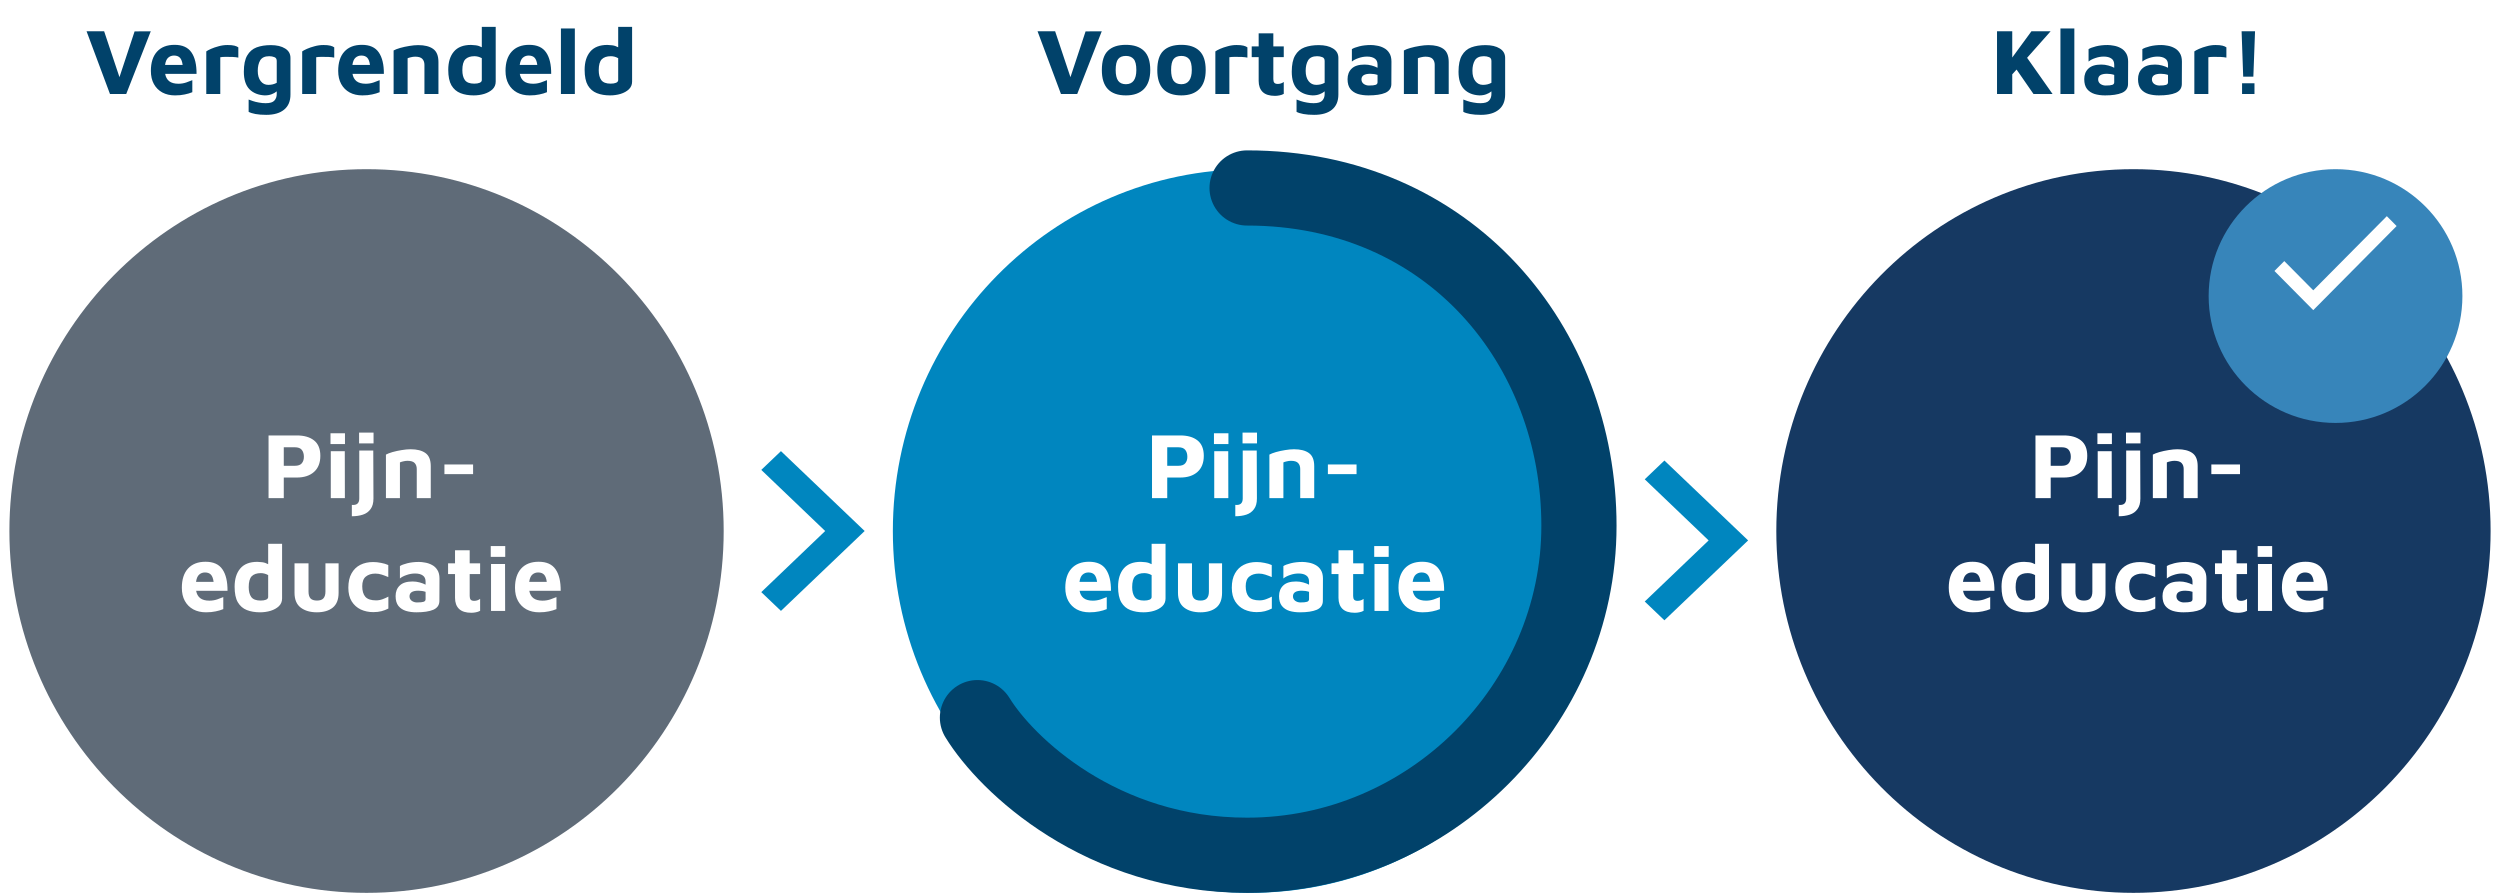 <svg width="266" height="95" viewBox="0 0 266 95" fill="none" xmlns="http://www.w3.org/2000/svg">
<ellipse cx="227" cy="56.5" rx="38" ry="38.5" fill="#163962"/>
<path d="M218.194 50.81V53H216.574V46.33H219.574C220.354 46.33 220.968 46.507 221.414 46.86C221.861 47.213 222.084 47.76 222.084 48.5C222.084 49.24 221.861 49.81 221.414 50.21C220.968 50.61 220.354 50.81 219.574 50.81H218.194ZM218.194 49.56H219.374C219.721 49.56 219.968 49.47 220.114 49.29C220.261 49.11 220.334 48.883 220.334 48.61C220.334 48.303 220.261 48.057 220.114 47.87C219.968 47.683 219.721 47.59 219.374 47.59H218.194V49.56ZM223.165 47.25V46.1H224.705V47.25H223.165ZM223.195 53V48.01H224.685L224.695 53H223.195ZM226.206 47.18V46.03H227.746V47.18H226.206ZM225.436 54.93V53.72C225.963 53.773 226.226 53.547 226.226 53.04V47.94H227.716L227.736 53.04C227.736 53.52 227.633 53.897 227.426 54.17C227.226 54.45 226.953 54.647 226.606 54.76C226.26 54.873 225.87 54.93 225.436 54.93ZM229.063 48.37C229.23 48.277 229.463 48.187 229.763 48.1C230.07 48.013 230.393 47.943 230.733 47.89C231.08 47.83 231.397 47.8 231.683 47.8C232.363 47.8 232.89 47.933 233.263 48.2C233.643 48.467 233.833 48.933 233.833 49.6V53H232.343V49.9C232.343 49.64 232.27 49.43 232.123 49.27C231.977 49.11 231.723 49.03 231.363 49.03C231.21 49.03 231.057 49.05 230.903 49.09C230.75 49.123 230.633 49.16 230.553 49.2V53H229.063V48.37ZM235.287 50.45V49.42H238.337V50.45H235.287ZM209.918 65.15C209.404 65.15 208.954 65.047 208.568 64.84C208.181 64.627 207.881 64.327 207.668 63.94C207.454 63.553 207.348 63.087 207.348 62.54C207.348 61.66 207.564 60.98 207.998 60.5C208.438 60.013 209.061 59.77 209.868 59.77C210.701 59.77 211.301 60.04 211.668 60.58C212.034 61.113 212.214 61.873 212.208 62.86H208.868C208.928 63.2 209.071 63.46 209.298 63.64C209.531 63.82 209.858 63.91 210.278 63.91C210.558 63.91 210.831 63.867 211.098 63.78C211.371 63.687 211.591 63.603 211.758 63.53V64.81C211.518 64.91 211.248 64.99 210.948 65.05C210.654 65.117 210.311 65.15 209.918 65.15ZM209.808 60.91C209.568 60.91 209.361 60.987 209.188 61.14C209.021 61.287 208.911 61.543 208.858 61.91H210.728C210.681 61.55 210.584 61.293 210.438 61.14C210.291 60.987 210.081 60.91 209.808 60.91ZM215.663 65.15C215.136 65.15 214.67 65.07 214.263 64.91C213.856 64.75 213.536 64.473 213.303 64.08C213.076 63.687 212.963 63.137 212.963 62.43C212.963 61.61 213.163 60.963 213.563 60.49C213.963 60.017 214.57 59.78 215.383 59.78C215.503 59.78 215.673 59.793 215.893 59.82C216.113 59.847 216.326 59.917 216.533 60.03V57.86H218.013V63.68C218.013 64.007 217.9 64.28 217.673 64.5C217.446 64.713 217.153 64.877 216.793 64.99C216.433 65.097 216.056 65.15 215.663 65.15ZM215.723 63.9C215.963 63.9 216.156 63.87 216.303 63.81C216.456 63.743 216.533 63.647 216.533 63.52V61.19C216.28 61.05 216.02 60.98 215.753 60.98C215.326 60.98 215.003 61.09 214.783 61.31C214.57 61.53 214.463 61.917 214.463 62.47C214.463 62.917 214.553 63.267 214.733 63.52C214.92 63.773 215.25 63.9 215.723 63.9ZM221.717 65.15C221.01 65.15 220.437 64.983 219.997 64.65C219.557 64.317 219.337 63.79 219.337 63.07V59.94H220.827V62.95C220.827 63.27 220.897 63.51 221.037 63.67C221.183 63.823 221.413 63.9 221.727 63.9C222.04 63.9 222.267 63.823 222.407 63.67C222.553 63.51 222.627 63.27 222.627 62.95V59.94H224.027V63.07C224.027 63.79 223.82 64.317 223.407 64.65C222.993 64.983 222.43 65.15 221.717 65.15ZM227.713 65.13C227.233 65.13 226.789 65.037 226.383 64.85C225.983 64.657 225.663 64.37 225.423 63.99C225.183 63.603 225.063 63.12 225.063 62.54C225.063 61.92 225.176 61.41 225.403 61.01C225.629 60.603 225.939 60.3 226.333 60.1C226.733 59.9 227.189 59.8 227.703 59.8C227.976 59.8 228.256 59.83 228.543 59.89C228.836 59.943 229.093 60.02 229.313 60.12V61.4C229.079 61.3 228.849 61.213 228.623 61.14C228.403 61.067 228.176 61.03 227.943 61.03C227.523 61.03 227.183 61.137 226.923 61.35C226.669 61.557 226.543 61.897 226.543 62.37C226.543 62.87 226.653 63.247 226.873 63.5C227.099 63.753 227.479 63.88 228.013 63.88C228.253 63.88 228.489 63.837 228.723 63.75C228.956 63.663 229.156 63.573 229.323 63.48V64.75C229.089 64.87 228.846 64.963 228.593 65.03C228.339 65.097 228.046 65.13 227.713 65.13ZM232.312 65.15C231.899 65.15 231.525 65.1 231.192 65C230.859 64.893 230.592 64.717 230.392 64.47C230.192 64.217 230.092 63.867 230.092 63.42C230.092 62.953 230.239 62.58 230.532 62.3C230.825 62.013 231.282 61.87 231.902 61.87C232.162 61.87 232.412 61.903 232.652 61.97C232.899 62.037 233.109 62.117 233.282 62.21V61.89C233.282 61.583 233.182 61.363 232.982 61.23C232.789 61.09 232.515 61.02 232.162 61.02C231.862 61.02 231.562 61.073 231.262 61.18C230.962 61.28 230.725 61.403 230.552 61.55V60.23C230.712 60.123 230.975 60.023 231.342 59.93C231.715 59.837 232.125 59.79 232.572 59.79C232.765 59.79 232.985 59.813 233.232 59.86C233.485 59.9 233.729 59.983 233.962 60.11C234.195 60.23 234.385 60.407 234.532 60.64C234.685 60.873 234.762 61.18 234.762 61.56L234.752 63.95C234.745 64.383 234.529 64.693 234.102 64.88C233.675 65.06 233.079 65.15 232.312 65.15ZM231.572 63.45C231.572 63.65 231.652 63.81 231.812 63.93C231.979 64.043 232.162 64.1 232.362 64.1C232.702 64.1 232.939 64.077 233.072 64.03C233.212 63.983 233.282 63.89 233.282 63.75V62.97C233.042 62.89 232.785 62.85 232.512 62.85C231.885 62.85 231.572 63.05 231.572 63.45ZM238.155 65.2C237.568 65.2 237.131 65.063 236.845 64.79C236.558 64.51 236.415 64.117 236.415 63.61V61.08H235.675V59.94H236.415V58.55H237.975V59.94H239.085V61.08H237.975V63.42C237.975 63.593 238.011 63.723 238.085 63.81C238.158 63.89 238.281 63.93 238.455 63.93C238.688 63.93 238.898 63.86 239.085 63.72V64.99C238.938 65.07 238.785 65.123 238.625 65.15C238.465 65.183 238.308 65.2 238.155 65.2ZM240.216 59.25V58.1H241.756V59.25H240.216ZM240.246 65V60.01H241.736L241.746 65H240.246ZM245.367 65.15C244.854 65.15 244.404 65.047 244.017 64.84C243.63 64.627 243.33 64.327 243.117 63.94C242.904 63.553 242.797 63.087 242.797 62.54C242.797 61.66 243.014 60.98 243.447 60.5C243.887 60.013 244.51 59.77 245.317 59.77C246.15 59.77 246.75 60.04 247.117 60.58C247.484 61.113 247.664 61.873 247.657 62.86H244.317C244.377 63.2 244.52 63.46 244.747 63.64C244.98 63.82 245.307 63.91 245.727 63.91C246.007 63.91 246.28 63.867 246.547 63.78C246.82 63.687 247.04 63.603 247.207 63.53V64.81C246.967 64.91 246.697 64.99 246.397 65.05C246.104 65.117 245.76 65.15 245.367 65.15ZM245.257 60.91C245.017 60.91 244.81 60.987 244.637 61.14C244.47 61.287 244.36 61.543 244.307 61.91H246.177C246.13 61.55 246.034 61.293 245.887 61.14C245.74 60.987 245.53 60.91 245.257 60.91Z" fill="white"/>
<g filter="url(#filter0_d)">
<circle cx="248.5" cy="27.5" r="13.5" fill="#3785BA"/>
</g>
<path d="M246.131 30.89L243.049 27.78L242 28.831L246.131 33L255 24.052L253.958 23L246.131 30.89Z" fill="white"/>
<ellipse cx="133" cy="56.5" rx="38" ry="38.5" fill="#0086BF"/>
<path d="M124.194 50.81V53H122.574V46.33H125.574C126.354 46.33 126.968 46.507 127.414 46.86C127.861 47.213 128.084 47.76 128.084 48.5C128.084 49.24 127.861 49.81 127.414 50.21C126.968 50.61 126.354 50.81 125.574 50.81H124.194ZM124.194 49.56H125.374C125.721 49.56 125.968 49.47 126.114 49.29C126.261 49.11 126.334 48.883 126.334 48.61C126.334 48.303 126.261 48.057 126.114 47.87C125.968 47.683 125.721 47.59 125.374 47.59H124.194V49.56ZM129.165 47.25V46.1H130.705V47.25H129.165ZM129.195 53V48.01H130.685L130.695 53H129.195ZM132.206 47.18V46.03H133.746V47.18H132.206ZM131.436 54.93V53.72C131.963 53.773 132.226 53.547 132.226 53.04V47.94H133.716L133.736 53.04C133.736 53.52 133.633 53.897 133.426 54.17C133.226 54.45 132.953 54.647 132.606 54.76C132.26 54.873 131.87 54.93 131.436 54.93ZM135.063 48.37C135.23 48.277 135.463 48.187 135.763 48.1C136.07 48.013 136.393 47.943 136.733 47.89C137.08 47.83 137.397 47.8 137.683 47.8C138.363 47.8 138.89 47.933 139.263 48.2C139.643 48.467 139.833 48.933 139.833 49.6V53H138.343V49.9C138.343 49.64 138.27 49.43 138.123 49.27C137.977 49.11 137.723 49.03 137.363 49.03C137.21 49.03 137.057 49.05 136.903 49.09C136.75 49.123 136.633 49.16 136.553 49.2V53H135.063V48.37ZM141.287 50.45V49.42H144.337V50.45H141.287ZM115.918 65.15C115.404 65.15 114.954 65.047 114.568 64.84C114.181 64.627 113.881 64.327 113.668 63.94C113.454 63.553 113.348 63.087 113.348 62.54C113.348 61.66 113.564 60.98 113.998 60.5C114.438 60.013 115.061 59.77 115.868 59.77C116.701 59.77 117.301 60.04 117.668 60.58C118.034 61.113 118.214 61.873 118.208 62.86H114.868C114.928 63.2 115.071 63.46 115.298 63.64C115.531 63.82 115.858 63.91 116.278 63.91C116.558 63.91 116.831 63.867 117.098 63.78C117.371 63.687 117.591 63.603 117.758 63.53V64.81C117.518 64.91 117.248 64.99 116.948 65.05C116.654 65.117 116.311 65.15 115.918 65.15ZM115.808 60.91C115.568 60.91 115.361 60.987 115.188 61.14C115.021 61.287 114.911 61.543 114.858 61.91H116.728C116.681 61.55 116.584 61.293 116.438 61.14C116.291 60.987 116.081 60.91 115.808 60.91ZM121.663 65.15C121.136 65.15 120.67 65.07 120.263 64.91C119.856 64.75 119.536 64.473 119.303 64.08C119.076 63.687 118.963 63.137 118.963 62.43C118.963 61.61 119.163 60.963 119.563 60.49C119.963 60.017 120.57 59.78 121.383 59.78C121.503 59.78 121.673 59.793 121.893 59.82C122.113 59.847 122.326 59.917 122.533 60.03V57.86H124.013V63.68C124.013 64.007 123.9 64.28 123.673 64.5C123.446 64.713 123.153 64.877 122.793 64.99C122.433 65.097 122.056 65.15 121.663 65.15ZM121.723 63.9C121.963 63.9 122.156 63.87 122.303 63.81C122.456 63.743 122.533 63.647 122.533 63.52V61.19C122.28 61.05 122.02 60.98 121.753 60.98C121.326 60.98 121.003 61.09 120.783 61.31C120.57 61.53 120.463 61.917 120.463 62.47C120.463 62.917 120.553 63.267 120.733 63.52C120.92 63.773 121.25 63.9 121.723 63.9ZM127.717 65.15C127.01 65.15 126.437 64.983 125.997 64.65C125.557 64.317 125.337 63.79 125.337 63.07V59.94H126.827V62.95C126.827 63.27 126.897 63.51 127.037 63.67C127.183 63.823 127.413 63.9 127.727 63.9C128.04 63.9 128.267 63.823 128.407 63.67C128.553 63.51 128.627 63.27 128.627 62.95V59.94H130.027V63.07C130.027 63.79 129.82 64.317 129.407 64.65C128.993 64.983 128.43 65.15 127.717 65.15ZM133.713 65.13C133.233 65.13 132.789 65.037 132.383 64.85C131.983 64.657 131.663 64.37 131.423 63.99C131.183 63.603 131.063 63.12 131.063 62.54C131.063 61.92 131.176 61.41 131.403 61.01C131.629 60.603 131.939 60.3 132.333 60.1C132.733 59.9 133.189 59.8 133.703 59.8C133.976 59.8 134.256 59.83 134.543 59.89C134.836 59.943 135.093 60.02 135.313 60.12V61.4C135.079 61.3 134.849 61.213 134.623 61.14C134.403 61.067 134.176 61.03 133.943 61.03C133.523 61.03 133.183 61.137 132.923 61.35C132.669 61.557 132.543 61.897 132.543 62.37C132.543 62.87 132.653 63.247 132.873 63.5C133.099 63.753 133.479 63.88 134.013 63.88C134.253 63.88 134.489 63.837 134.723 63.75C134.956 63.663 135.156 63.573 135.323 63.48V64.75C135.089 64.87 134.846 64.963 134.593 65.03C134.339 65.097 134.046 65.13 133.713 65.13ZM138.312 65.15C137.899 65.15 137.525 65.1 137.192 65C136.859 64.893 136.592 64.717 136.392 64.47C136.192 64.217 136.092 63.867 136.092 63.42C136.092 62.953 136.239 62.58 136.532 62.3C136.825 62.013 137.282 61.87 137.902 61.87C138.162 61.87 138.412 61.903 138.652 61.97C138.899 62.037 139.109 62.117 139.282 62.21V61.89C139.282 61.583 139.182 61.363 138.982 61.23C138.789 61.09 138.515 61.02 138.162 61.02C137.862 61.02 137.562 61.073 137.262 61.18C136.962 61.28 136.725 61.403 136.552 61.55V60.23C136.712 60.123 136.975 60.023 137.342 59.93C137.715 59.837 138.125 59.79 138.572 59.79C138.765 59.79 138.985 59.813 139.232 59.86C139.485 59.9 139.729 59.983 139.962 60.11C140.195 60.23 140.385 60.407 140.532 60.64C140.685 60.873 140.762 61.18 140.762 61.56L140.752 63.95C140.745 64.383 140.529 64.693 140.102 64.88C139.675 65.06 139.079 65.15 138.312 65.15ZM137.572 63.45C137.572 63.65 137.652 63.81 137.812 63.93C137.979 64.043 138.162 64.1 138.362 64.1C138.702 64.1 138.939 64.077 139.072 64.03C139.212 63.983 139.282 63.89 139.282 63.75V62.97C139.042 62.89 138.785 62.85 138.512 62.85C137.885 62.85 137.572 63.05 137.572 63.45ZM144.155 65.2C143.568 65.2 143.131 65.063 142.845 64.79C142.558 64.51 142.415 64.117 142.415 63.61V61.08H141.675V59.94H142.415V58.55H143.975V59.94H145.085V61.08H143.975V63.42C143.975 63.593 144.011 63.723 144.085 63.81C144.158 63.89 144.281 63.93 144.455 63.93C144.688 63.93 144.898 63.86 145.085 63.72V64.99C144.938 65.07 144.785 65.123 144.625 65.15C144.465 65.183 144.308 65.2 144.155 65.2ZM146.216 59.25V58.1H147.756V59.25H146.216ZM146.246 65V60.01H147.736L147.746 65H146.246ZM151.367 65.15C150.854 65.15 150.404 65.047 150.017 64.84C149.63 64.627 149.33 64.327 149.117 63.94C148.904 63.553 148.797 63.087 148.797 62.54C148.797 61.66 149.014 60.98 149.447 60.5C149.887 60.013 150.51 59.77 151.317 59.77C152.15 59.77 152.75 60.04 153.117 60.58C153.484 61.113 153.664 61.873 153.657 62.86H150.317C150.377 63.2 150.52 63.46 150.747 63.64C150.98 63.82 151.307 63.91 151.727 63.91C152.007 63.91 152.28 63.867 152.547 63.78C152.82 63.687 153.04 63.603 153.207 63.53V64.81C152.967 64.91 152.697 64.99 152.397 65.05C152.104 65.117 151.76 65.15 151.367 65.15ZM151.257 60.91C151.017 60.91 150.81 60.987 150.637 61.14C150.47 61.287 150.36 61.543 150.307 61.91H152.177C152.13 61.55 152.034 61.293 151.887 61.14C151.74 60.987 151.53 60.91 151.257 60.91Z" fill="white"/>
<path d="M132.69 20C154.317 20 168 36.862 168 55.944C168 75.025 152.11 91 132.69 91C117.153 91 107.09 81.385 104 76.356" stroke="#01426A" stroke-width="8" stroke-linecap="round"/>
<ellipse cx="39" cy="56.5" rx="38" ry="38.5" fill="#5F6B78"/>
<path d="M30.194 50.81V53H28.574V46.33H31.574C32.354 46.33 32.968 46.507 33.414 46.86C33.861 47.213 34.084 47.76 34.084 48.5C34.084 49.24 33.861 49.81 33.414 50.21C32.968 50.61 32.354 50.81 31.574 50.81H30.194ZM30.194 49.56H31.374C31.721 49.56 31.968 49.47 32.114 49.29C32.261 49.11 32.334 48.883 32.334 48.61C32.334 48.303 32.261 48.057 32.114 47.87C31.968 47.683 31.721 47.59 31.374 47.59H30.194V49.56ZM35.165 47.25V46.1H36.705V47.25H35.165ZM35.195 53V48.01H36.685L36.695 53H35.195ZM38.206 47.18V46.03H39.746V47.18H38.206ZM37.436 54.93V53.72C37.963 53.773 38.226 53.547 38.226 53.04V47.94H39.716L39.736 53.04C39.736 53.52 39.633 53.897 39.426 54.17C39.226 54.45 38.953 54.647 38.606 54.76C38.26 54.873 37.87 54.93 37.436 54.93ZM41.063 48.37C41.23 48.277 41.463 48.187 41.763 48.1C42.07 48.013 42.393 47.943 42.733 47.89C43.08 47.83 43.397 47.8 43.683 47.8C44.363 47.8 44.89 47.933 45.263 48.2C45.643 48.467 45.833 48.933 45.833 49.6V53H44.343V49.9C44.343 49.64 44.27 49.43 44.123 49.27C43.977 49.11 43.723 49.03 43.363 49.03C43.21 49.03 43.057 49.05 42.903 49.09C42.75 49.123 42.633 49.16 42.553 49.2V53H41.063V48.37ZM47.287 50.45V49.42H50.337V50.45H47.287ZM21.918 65.15C21.404 65.15 20.954 65.047 20.568 64.84C20.181 64.627 19.881 64.327 19.668 63.94C19.454 63.553 19.348 63.087 19.348 62.54C19.348 61.66 19.564 60.98 19.998 60.5C20.438 60.013 21.061 59.77 21.868 59.77C22.701 59.77 23.301 60.04 23.668 60.58C24.034 61.113 24.214 61.873 24.208 62.86H20.868C20.928 63.2 21.071 63.46 21.298 63.64C21.531 63.82 21.858 63.91 22.278 63.91C22.558 63.91 22.831 63.867 23.098 63.78C23.371 63.687 23.591 63.603 23.758 63.53V64.81C23.518 64.91 23.248 64.99 22.948 65.05C22.654 65.117 22.311 65.15 21.918 65.15ZM21.808 60.91C21.568 60.91 21.361 60.987 21.188 61.14C21.021 61.287 20.911 61.543 20.858 61.91H22.728C22.681 61.55 22.584 61.293 22.438 61.14C22.291 60.987 22.081 60.91 21.808 60.91ZM27.663 65.15C27.136 65.15 26.67 65.07 26.263 64.91C25.856 64.75 25.536 64.473 25.303 64.08C25.076 63.687 24.963 63.137 24.963 62.43C24.963 61.61 25.163 60.963 25.563 60.49C25.963 60.017 26.57 59.78 27.383 59.78C27.503 59.78 27.673 59.793 27.893 59.82C28.113 59.847 28.326 59.917 28.533 60.03V57.86H30.013V63.68C30.013 64.007 29.9 64.28 29.673 64.5C29.446 64.713 29.153 64.877 28.793 64.99C28.433 65.097 28.056 65.15 27.663 65.15ZM27.723 63.9C27.963 63.9 28.156 63.87 28.303 63.81C28.456 63.743 28.533 63.647 28.533 63.52V61.19C28.28 61.05 28.02 60.98 27.753 60.98C27.326 60.98 27.003 61.09 26.783 61.31C26.57 61.53 26.463 61.917 26.463 62.47C26.463 62.917 26.553 63.267 26.733 63.52C26.92 63.773 27.25 63.9 27.723 63.9ZM33.717 65.15C33.01 65.15 32.437 64.983 31.997 64.65C31.557 64.317 31.337 63.79 31.337 63.07V59.94H32.827V62.95C32.827 63.27 32.897 63.51 33.037 63.67C33.183 63.823 33.413 63.9 33.727 63.9C34.04 63.9 34.267 63.823 34.407 63.67C34.553 63.51 34.627 63.27 34.627 62.95V59.94H36.027V63.07C36.027 63.79 35.82 64.317 35.407 64.65C34.993 64.983 34.43 65.15 33.717 65.15ZM39.713 65.13C39.233 65.13 38.789 65.037 38.383 64.85C37.983 64.657 37.663 64.37 37.423 63.99C37.183 63.603 37.063 63.12 37.063 62.54C37.063 61.92 37.176 61.41 37.403 61.01C37.629 60.603 37.939 60.3 38.333 60.1C38.733 59.9 39.189 59.8 39.703 59.8C39.976 59.8 40.256 59.83 40.543 59.89C40.836 59.943 41.093 60.02 41.313 60.12V61.4C41.079 61.3 40.849 61.213 40.623 61.14C40.403 61.067 40.176 61.03 39.943 61.03C39.523 61.03 39.183 61.137 38.923 61.35C38.669 61.557 38.543 61.897 38.543 62.37C38.543 62.87 38.653 63.247 38.873 63.5C39.099 63.753 39.479 63.88 40.013 63.88C40.253 63.88 40.489 63.837 40.723 63.75C40.956 63.663 41.156 63.573 41.323 63.48V64.75C41.089 64.87 40.846 64.963 40.593 65.03C40.339 65.097 40.046 65.13 39.713 65.13ZM44.312 65.15C43.899 65.15 43.526 65.1 43.192 65C42.859 64.893 42.592 64.717 42.392 64.47C42.192 64.217 42.092 63.867 42.092 63.42C42.092 62.953 42.239 62.58 42.532 62.3C42.825 62.013 43.282 61.87 43.902 61.87C44.162 61.87 44.412 61.903 44.652 61.97C44.899 62.037 45.109 62.117 45.282 62.21V61.89C45.282 61.583 45.182 61.363 44.982 61.23C44.789 61.09 44.516 61.02 44.162 61.02C43.862 61.02 43.562 61.073 43.262 61.18C42.962 61.28 42.725 61.403 42.552 61.55V60.23C42.712 60.123 42.975 60.023 43.342 59.93C43.715 59.837 44.126 59.79 44.572 59.79C44.766 59.79 44.986 59.813 45.232 59.86C45.486 59.9 45.729 59.983 45.962 60.11C46.196 60.23 46.386 60.407 46.532 60.64C46.685 60.873 46.762 61.18 46.762 61.56L46.752 63.95C46.745 64.383 46.529 64.693 46.102 64.88C45.675 65.06 45.079 65.15 44.312 65.15ZM43.572 63.45C43.572 63.65 43.652 63.81 43.812 63.93C43.979 64.043 44.162 64.1 44.362 64.1C44.702 64.1 44.939 64.077 45.072 64.03C45.212 63.983 45.282 63.89 45.282 63.75V62.97C45.042 62.89 44.785 62.85 44.512 62.85C43.886 62.85 43.572 63.05 43.572 63.45ZM50.155 65.2C49.568 65.2 49.132 65.063 48.845 64.79C48.558 64.51 48.415 64.117 48.415 63.61V61.08H47.675V59.94H48.415V58.55H49.975V59.94H51.085V61.08H49.975V63.42C49.975 63.593 50.011 63.723 50.085 63.81C50.158 63.89 50.282 63.93 50.455 63.93C50.688 63.93 50.898 63.86 51.085 63.72V64.99C50.938 65.07 50.785 65.123 50.625 65.15C50.465 65.183 50.308 65.2 50.155 65.2ZM52.216 59.25V58.1H53.756V59.25H52.216ZM52.246 65V60.01H53.736L53.746 65H52.246ZM57.367 65.15C56.854 65.15 56.404 65.047 56.017 64.84C55.63 64.627 55.33 64.327 55.117 63.94C54.904 63.553 54.797 63.087 54.797 62.54C54.797 61.66 55.014 60.98 55.447 60.5C55.887 60.013 56.51 59.77 57.317 59.77C58.15 59.77 58.75 60.04 59.117 60.58C59.484 61.113 59.664 61.873 59.657 62.86H56.317C56.377 63.2 56.52 63.46 56.747 63.64C56.98 63.82 57.307 63.91 57.727 63.91C58.007 63.91 58.28 63.867 58.547 63.78C58.82 63.687 59.04 63.603 59.207 63.53V64.81C58.967 64.91 58.697 64.99 58.397 65.05C58.104 65.117 57.76 65.15 57.367 65.15ZM57.257 60.91C57.017 60.91 56.81 60.987 56.637 61.14C56.47 61.287 56.36 61.543 56.307 61.91H58.177C58.13 61.55 58.034 61.293 57.887 61.14C57.74 60.987 57.53 60.91 57.257 60.91Z" fill="white"/>
<path d="M11.701 10L9.211 3.33H11.081L12.711 8.21L14.321 3.34L16.041 3.33L13.431 10H11.701ZM18.623 10.15C18.11 10.15 17.66 10.047 17.273 9.84C16.886 9.627 16.586 9.327 16.373 8.94C16.16 8.553 16.053 8.087 16.053 7.54C16.053 6.66 16.27 5.98 16.703 5.5C17.143 5.013 17.766 4.77 18.573 4.77C19.406 4.77 20.006 5.04 20.373 5.58C20.739 6.113 20.919 6.873 20.913 7.86H17.573C17.633 8.2 17.776 8.46 18.003 8.64C18.236 8.82 18.563 8.91 18.983 8.91C19.263 8.91 19.536 8.867 19.803 8.78C20.076 8.687 20.296 8.603 20.463 8.53V9.81C20.223 9.91 19.953 9.99 19.653 10.05C19.36 10.117 19.016 10.15 18.623 10.15ZM18.513 5.91C18.273 5.91 18.066 5.987 17.893 6.14C17.726 6.287 17.616 6.543 17.563 6.91H19.433C19.386 6.55 19.29 6.293 19.143 6.14C18.996 5.987 18.786 5.91 18.513 5.91ZM21.948 10V5.47C22.041 5.397 22.208 5.307 22.448 5.2C22.688 5.093 22.961 5 23.268 4.92C23.581 4.833 23.895 4.79 24.208 4.79C24.521 4.79 24.768 4.813 24.948 4.86C25.128 4.907 25.265 4.967 25.358 5.04V6.13C25.205 6.097 25.005 6.073 24.758 6.06C24.511 6.047 24.265 6.043 24.018 6.05C23.778 6.05 23.585 6.063 23.438 6.09V10H21.948ZM28.165 10.15C27.479 10.117 26.935 9.897 26.535 9.49C26.142 9.083 25.945 8.463 25.945 7.63C25.945 6.883 26.065 6.307 26.305 5.9C26.545 5.487 26.879 5.2 27.305 5.04C27.739 4.88 28.242 4.8 28.815 4.8C29.449 4.8 29.955 4.92 30.335 5.16C30.715 5.393 30.905 5.727 30.905 6.16V10.06C30.905 10.767 30.679 11.303 30.225 11.67C29.779 12.037 29.145 12.22 28.325 12.22C27.879 12.22 27.495 12.19 27.175 12.13C26.862 12.07 26.622 11.993 26.455 11.9V10.59C26.555 10.637 26.702 10.69 26.895 10.75C27.089 10.817 27.305 10.87 27.545 10.91C27.785 10.957 28.025 10.98 28.265 10.98C28.725 10.98 29.035 10.887 29.195 10.7C29.362 10.52 29.445 10.287 29.445 10V9.72C29.285 9.853 29.102 9.957 28.895 10.03C28.689 10.11 28.445 10.15 28.165 10.15ZM28.545 9.03C28.885 9.03 29.185 8.957 29.445 8.81V6.49C29.445 6.277 29.362 6.14 29.195 6.08C29.029 6.013 28.845 5.98 28.645 5.98C28.185 5.98 27.865 6.127 27.685 6.42C27.512 6.713 27.425 7.087 27.425 7.54C27.425 8 27.529 8.363 27.735 8.63C27.942 8.897 28.212 9.03 28.545 9.03ZM32.153 10V5.47C32.246 5.397 32.413 5.307 32.653 5.2C32.893 5.093 33.166 5 33.473 4.92C33.786 4.833 34.1 4.79 34.413 4.79C34.727 4.79 34.973 4.813 35.153 4.86C35.333 4.907 35.47 4.967 35.563 5.04V6.13C35.41 6.097 35.21 6.073 34.963 6.06C34.717 6.047 34.47 6.043 34.223 6.05C33.983 6.05 33.79 6.063 33.643 6.09V10H32.153ZM38.554 10.15C38.041 10.15 37.591 10.047 37.205 9.84C36.818 9.627 36.518 9.327 36.304 8.94C36.091 8.553 35.984 8.087 35.984 7.54C35.984 6.66 36.201 5.98 36.635 5.5C37.075 5.013 37.698 4.77 38.505 4.77C39.338 4.77 39.938 5.04 40.304 5.58C40.671 6.113 40.851 6.873 40.844 7.86H37.505C37.565 8.2 37.708 8.46 37.934 8.64C38.168 8.82 38.495 8.91 38.914 8.91C39.194 8.91 39.468 8.867 39.734 8.78C40.008 8.687 40.228 8.603 40.395 8.53V9.81C40.154 9.91 39.885 9.99 39.584 10.05C39.291 10.117 38.948 10.15 38.554 10.15ZM38.444 5.91C38.205 5.91 37.998 5.987 37.825 6.14C37.658 6.287 37.548 6.543 37.495 6.91H39.364C39.318 6.55 39.221 6.293 39.075 6.14C38.928 5.987 38.718 5.91 38.444 5.91ZM41.88 5.37C42.046 5.277 42.28 5.187 42.58 5.1C42.886 5.013 43.21 4.943 43.55 4.89C43.896 4.83 44.213 4.8 44.5 4.8C45.18 4.8 45.706 4.933 46.08 5.2C46.46 5.467 46.65 5.933 46.65 6.6V10H45.16V6.9C45.16 6.64 45.086 6.43 44.94 6.27C44.793 6.11 44.54 6.03 44.18 6.03C44.026 6.03 43.873 6.05 43.72 6.09C43.566 6.123 43.45 6.16 43.37 6.2V10H41.88V5.37ZM50.394 10.15C49.867 10.15 49.4 10.07 48.993 9.91C48.587 9.75 48.267 9.473 48.033 9.08C47.807 8.687 47.694 8.137 47.694 7.43C47.694 6.61 47.894 5.963 48.294 5.49C48.694 5.017 49.3 4.78 50.114 4.78C50.233 4.78 50.404 4.793 50.623 4.82C50.843 4.847 51.057 4.917 51.264 5.03V2.86H52.743V8.68C52.743 9.007 52.63 9.28 52.404 9.5C52.177 9.713 51.883 9.877 51.523 9.99C51.163 10.097 50.787 10.15 50.394 10.15ZM50.453 8.9C50.694 8.9 50.887 8.87 51.033 8.81C51.187 8.743 51.264 8.647 51.264 8.52V6.19C51.01 6.05 50.75 5.98 50.483 5.98C50.057 5.98 49.733 6.09 49.514 6.31C49.3 6.53 49.194 6.917 49.194 7.47C49.194 7.917 49.283 8.267 49.464 8.52C49.65 8.773 49.98 8.9 50.453 8.9ZM56.357 10.15C55.844 10.15 55.394 10.047 55.007 9.84C54.621 9.627 54.321 9.327 54.107 8.94C53.894 8.553 53.787 8.087 53.787 7.54C53.787 6.66 54.004 5.98 54.437 5.5C54.877 5.013 55.501 4.77 56.307 4.77C57.141 4.77 57.741 5.04 58.107 5.58C58.474 6.113 58.654 6.873 58.647 7.86H55.307C55.367 8.2 55.511 8.46 55.737 8.64C55.971 8.82 56.297 8.91 56.717 8.91C56.997 8.91 57.271 8.867 57.537 8.78C57.811 8.687 58.031 8.603 58.197 8.53V9.81C57.957 9.91 57.687 9.99 57.387 10.05C57.094 10.117 56.751 10.15 56.357 10.15ZM56.247 5.91C56.007 5.91 55.801 5.987 55.627 6.14C55.461 6.287 55.351 6.543 55.297 6.91H57.167C57.121 6.55 57.024 6.293 56.877 6.14C56.731 5.987 56.521 5.91 56.247 5.91ZM61.163 10H59.682V3.03H61.163V10ZM64.905 10.15C64.379 10.15 63.912 10.07 63.505 9.91C63.099 9.75 62.779 9.473 62.545 9.08C62.319 8.687 62.205 8.137 62.205 7.43C62.205 6.61 62.405 5.963 62.805 5.49C63.205 5.017 63.812 4.78 64.625 4.78C64.745 4.78 64.915 4.793 65.135 4.82C65.355 4.847 65.569 4.917 65.775 5.03V2.86H67.255V8.68C67.255 9.007 67.142 9.28 66.915 9.5C66.689 9.713 66.395 9.877 66.035 9.99C65.675 10.097 65.299 10.15 64.905 10.15ZM64.965 8.9C65.205 8.9 65.398 8.87 65.545 8.81C65.698 8.743 65.775 8.647 65.775 8.52V6.19C65.522 6.05 65.262 5.98 64.995 5.98C64.569 5.98 64.245 6.09 64.025 6.31C63.812 6.53 63.705 6.917 63.705 7.47C63.705 7.917 63.795 8.267 63.975 8.52C64.162 8.773 64.492 8.9 64.965 8.9Z" fill="#01426A"/>
<path d="M112.886 10L110.396 3.33H112.266L113.896 8.21L115.506 3.34L117.226 3.33L114.616 10H112.886ZM119.797 10.15C118.084 10.15 117.231 9.25 117.237 7.45C117.237 6.497 117.454 5.813 117.887 5.4C118.321 4.98 118.957 4.77 119.797 4.77C120.644 4.77 121.287 4.987 121.727 5.42C122.167 5.847 122.387 6.523 122.387 7.45C122.387 8.337 122.164 9.01 121.717 9.47C121.271 9.923 120.631 10.15 119.797 10.15ZM119.797 8.96C120.164 8.96 120.441 8.833 120.627 8.58C120.814 8.32 120.907 7.943 120.907 7.45C120.907 6.89 120.811 6.5 120.617 6.28C120.431 6.06 120.157 5.95 119.797 5.95C119.417 5.95 119.141 6.063 118.967 6.29C118.794 6.517 118.707 6.903 118.707 7.45C118.707 7.957 118.794 8.337 118.967 8.59C119.147 8.837 119.424 8.96 119.797 8.96ZM125.696 10.15C123.983 10.15 123.129 9.25 123.136 7.45C123.136 6.497 123.353 5.813 123.786 5.4C124.219 4.98 124.856 4.77 125.696 4.77C126.543 4.77 127.186 4.987 127.626 5.42C128.066 5.847 128.286 6.523 128.286 7.45C128.286 8.337 128.063 9.01 127.616 9.47C127.169 9.923 126.529 10.15 125.696 10.15ZM125.696 8.96C126.063 8.96 126.339 8.833 126.526 8.58C126.713 8.32 126.806 7.943 126.806 7.45C126.806 6.89 126.709 6.5 126.516 6.28C126.329 6.06 126.056 5.95 125.696 5.95C125.316 5.95 125.039 6.063 124.866 6.29C124.693 6.517 124.606 6.903 124.606 7.45C124.606 7.957 124.693 8.337 124.866 8.59C125.046 8.837 125.323 8.96 125.696 8.96ZM129.314 10V5.47C129.408 5.397 129.574 5.307 129.814 5.2C130.054 5.093 130.328 5 130.634 4.92C130.948 4.833 131.261 4.79 131.574 4.79C131.888 4.79 132.134 4.813 132.314 4.86C132.494 4.907 132.631 4.967 132.724 5.04V6.13C132.571 6.097 132.371 6.073 132.124 6.06C131.878 6.047 131.631 6.043 131.384 6.05C131.144 6.05 130.951 6.063 130.804 6.09V10H129.314ZM135.662 10.2C135.075 10.2 134.638 10.063 134.352 9.79C134.065 9.51 133.922 9.117 133.922 8.61V6.08H133.182V4.94H133.922V3.55H135.482V4.94H136.592V6.08H135.482V8.42C135.482 8.593 135.518 8.723 135.592 8.81C135.665 8.89 135.788 8.93 135.962 8.93C136.195 8.93 136.405 8.86 136.592 8.72V9.99C136.445 10.07 136.292 10.123 136.132 10.15C135.972 10.183 135.815 10.2 135.662 10.2ZM139.663 10.15C138.976 10.117 138.433 9.897 138.033 9.49C137.639 9.083 137.443 8.463 137.443 7.63C137.443 6.883 137.563 6.307 137.803 5.9C138.043 5.487 138.376 5.2 138.803 5.04C139.236 4.88 139.739 4.8 140.313 4.8C140.946 4.8 141.453 4.92 141.833 5.16C142.213 5.393 142.403 5.727 142.403 6.16V10.06C142.403 10.767 142.176 11.303 141.723 11.67C141.276 12.037 140.643 12.22 139.823 12.22C139.376 12.22 138.993 12.19 138.673 12.13C138.359 12.07 138.119 11.993 137.953 11.9V10.59C138.053 10.637 138.199 10.69 138.393 10.75C138.586 10.817 138.803 10.87 139.043 10.91C139.283 10.957 139.523 10.98 139.763 10.98C140.223 10.98 140.533 10.887 140.693 10.7C140.859 10.52 140.943 10.287 140.943 10V9.72C140.783 9.853 140.599 9.957 140.393 10.03C140.186 10.11 139.943 10.15 139.663 10.15ZM140.043 9.03C140.383 9.03 140.683 8.957 140.943 8.81V6.49C140.943 6.277 140.859 6.14 140.693 6.08C140.526 6.013 140.343 5.98 140.143 5.98C139.683 5.98 139.363 6.127 139.183 6.42C139.009 6.713 138.923 7.087 138.923 7.54C138.923 8 139.026 8.363 139.233 8.63C139.439 8.897 139.709 9.03 140.043 9.03ZM145.6 10.15C145.187 10.15 144.814 10.1 144.48 10C144.147 9.893 143.88 9.717 143.68 9.47C143.48 9.217 143.38 8.867 143.38 8.42C143.38 7.953 143.527 7.58 143.82 7.3C144.114 7.013 144.57 6.87 145.19 6.87C145.45 6.87 145.7 6.903 145.94 6.97C146.187 7.037 146.397 7.117 146.57 7.21V6.89C146.57 6.583 146.47 6.363 146.27 6.23C146.077 6.09 145.804 6.02 145.45 6.02C145.15 6.02 144.85 6.073 144.55 6.18C144.25 6.28 144.014 6.403 143.84 6.55V5.23C144 5.123 144.264 5.023 144.63 4.93C145.004 4.837 145.414 4.79 145.86 4.79C146.054 4.79 146.274 4.813 146.52 4.86C146.774 4.9 147.017 4.983 147.25 5.11C147.484 5.23 147.674 5.407 147.82 5.64C147.974 5.873 148.05 6.18 148.05 6.56L148.04 8.95C148.034 9.383 147.817 9.693 147.39 9.88C146.964 10.06 146.367 10.15 145.6 10.15ZM144.86 8.45C144.86 8.65 144.94 8.81 145.1 8.93C145.267 9.043 145.45 9.1 145.65 9.1C145.99 9.1 146.227 9.077 146.36 9.03C146.5 8.983 146.57 8.89 146.57 8.75V7.97C146.33 7.89 146.074 7.85 145.8 7.85C145.174 7.85 144.86 8.05 144.86 8.45ZM149.373 5.37C149.54 5.277 149.773 5.187 150.073 5.1C150.38 5.013 150.703 4.943 151.043 4.89C151.39 4.83 151.706 4.8 151.993 4.8C152.673 4.8 153.2 4.933 153.573 5.2C153.953 5.467 154.143 5.933 154.143 6.6V10H152.653V6.9C152.653 6.64 152.58 6.43 152.433 6.27C152.286 6.11 152.033 6.03 151.673 6.03C151.52 6.03 151.366 6.05 151.213 6.09C151.06 6.123 150.943 6.16 150.863 6.2V10H149.373V5.37ZM157.407 10.15C156.72 10.117 156.177 9.897 155.777 9.49C155.383 9.083 155.187 8.463 155.187 7.63C155.187 6.883 155.307 6.307 155.547 5.9C155.787 5.487 156.12 5.2 156.547 5.04C156.98 4.88 157.483 4.8 158.057 4.8C158.69 4.8 159.197 4.92 159.577 5.16C159.957 5.393 160.147 5.727 160.147 6.16V10.06C160.147 10.767 159.92 11.303 159.467 11.67C159.02 12.037 158.387 12.22 157.567 12.22C157.12 12.22 156.737 12.19 156.417 12.13C156.103 12.07 155.863 11.993 155.697 11.9V10.59C155.797 10.637 155.943 10.69 156.137 10.75C156.33 10.817 156.547 10.87 156.787 10.91C157.027 10.957 157.267 10.98 157.507 10.98C157.967 10.98 158.277 10.887 158.437 10.7C158.603 10.52 158.687 10.287 158.687 10V9.72C158.527 9.853 158.343 9.957 158.137 10.03C157.93 10.11 157.687 10.15 157.407 10.15ZM157.787 9.03C158.127 9.03 158.427 8.957 158.687 8.81V6.49C158.687 6.277 158.603 6.14 158.437 6.08C158.27 6.013 158.087 5.98 157.887 5.98C157.427 5.98 157.107 6.127 156.927 6.42C156.753 6.713 156.667 7.087 156.667 7.54C156.667 8 156.77 8.363 156.977 8.63C157.183 8.897 157.453 9.03 157.787 9.03Z" fill="#01426A"/>
<path d="M212.483 10V3.33H214.103V6.12L216.143 3.33H218.183L215.683 6.15L218.393 10H216.363L214.563 7.4L214.103 7.91V10H212.483ZM220.71 10H219.23V3.03H220.71V10ZM223.983 10.15C223.57 10.15 223.196 10.1 222.863 10C222.53 9.893 222.263 9.717 222.063 9.47C221.863 9.217 221.763 8.867 221.763 8.42C221.763 7.953 221.91 7.58 222.203 7.3C222.496 7.013 222.953 6.87 223.573 6.87C223.833 6.87 224.083 6.903 224.323 6.97C224.57 7.037 224.78 7.117 224.953 7.21V6.89C224.953 6.583 224.853 6.363 224.653 6.23C224.46 6.09 224.186 6.02 223.833 6.02C223.533 6.02 223.233 6.073 222.933 6.18C222.633 6.28 222.396 6.403 222.223 6.55V5.23C222.383 5.123 222.646 5.023 223.013 4.93C223.386 4.837 223.796 4.79 224.243 4.79C224.436 4.79 224.656 4.813 224.903 4.86C225.156 4.9 225.4 4.983 225.633 5.11C225.866 5.23 226.056 5.407 226.203 5.64C226.356 5.873 226.433 6.18 226.433 6.56L226.423 8.95C226.416 9.383 226.2 9.693 225.773 9.88C225.346 10.06 224.75 10.15 223.983 10.15ZM223.243 8.45C223.243 8.65 223.323 8.81 223.483 8.93C223.65 9.043 223.833 9.1 224.033 9.1C224.373 9.1 224.61 9.077 224.743 9.03C224.883 8.983 224.953 8.89 224.953 8.75V7.97C224.713 7.89 224.456 7.85 224.183 7.85C223.556 7.85 223.243 8.05 223.243 8.45ZM229.706 10.15C229.292 10.15 228.919 10.1 228.586 10C228.252 9.893 227.986 9.717 227.786 9.47C227.586 9.217 227.486 8.867 227.486 8.42C227.486 7.953 227.632 7.58 227.926 7.3C228.219 7.013 228.676 6.87 229.296 6.87C229.556 6.87 229.806 6.903 230.046 6.97C230.292 7.037 230.502 7.117 230.676 7.21V6.89C230.676 6.583 230.576 6.363 230.376 6.23C230.182 6.09 229.909 6.02 229.556 6.02C229.256 6.02 228.956 6.073 228.656 6.18C228.356 6.28 228.119 6.403 227.946 6.55V5.23C228.106 5.123 228.369 5.023 228.736 4.93C229.109 4.837 229.519 4.79 229.966 4.79C230.159 4.79 230.379 4.813 230.626 4.86C230.879 4.9 231.122 4.983 231.356 5.11C231.589 5.23 231.779 5.407 231.926 5.64C232.079 5.873 232.156 6.18 232.156 6.56L232.146 8.95C232.139 9.383 231.922 9.693 231.496 9.88C231.069 10.06 230.472 10.15 229.706 10.15ZM228.966 8.45C228.966 8.65 229.046 8.81 229.206 8.93C229.372 9.043 229.556 9.1 229.756 9.1C230.096 9.1 230.332 9.077 230.466 9.03C230.606 8.983 230.676 8.89 230.676 8.75V7.97C230.436 7.89 230.179 7.85 229.906 7.85C229.279 7.85 228.966 8.05 228.966 8.45ZM233.478 10V5.47C233.572 5.397 233.738 5.307 233.978 5.2C234.218 5.093 234.492 5 234.798 4.92C235.112 4.833 235.425 4.79 235.738 4.79C236.052 4.79 236.298 4.813 236.478 4.86C236.658 4.907 236.795 4.967 236.888 5.04V6.13C236.735 6.097 236.535 6.073 236.288 6.06C236.042 6.047 235.795 6.043 235.548 6.05C235.308 6.05 235.115 6.063 234.968 6.09V10H233.478ZM238.676 8.16L238.506 3.33H239.936L239.756 8.16H238.676ZM238.556 10V8.86H239.876V10H238.556Z" fill="#01426A"/>
<path d="M81 63.002L87.799 56.5L81 49.998L83.093 48L92 56.5L83.093 65L81 63.002Z" fill="#0086BF"/>
<path d="M175 64.002L181.799 57.5L175 50.998L177.093 49L186 57.5L177.093 66L175 64.002Z" fill="#0086BF"/>
<defs>
<filter id="filter0_d" x="231" y="14" width="35" height="35" filterUnits="userSpaceOnUse" color-interpolation-filters="sRGB">
<feFlood flood-opacity="0" result="BackgroundImageFix"/>
<feColorMatrix in="SourceAlpha" type="matrix" values="0 0 0 0 0 0 0 0 0 0 0 0 0 0 0 0 0 0 127 0"/>
<feOffset dy="4"/>
<feGaussianBlur stdDeviation="2"/>
<feColorMatrix type="matrix" values="0 0 0 0 0 0 0 0 0 0 0 0 0 0 0 0 0 0 0.1 0"/>
<feBlend mode="normal" in2="BackgroundImageFix" result="effect1_dropShadow"/>
<feBlend mode="normal" in="SourceGraphic" in2="effect1_dropShadow" result="shape"/>
</filter>
</defs>
</svg>
